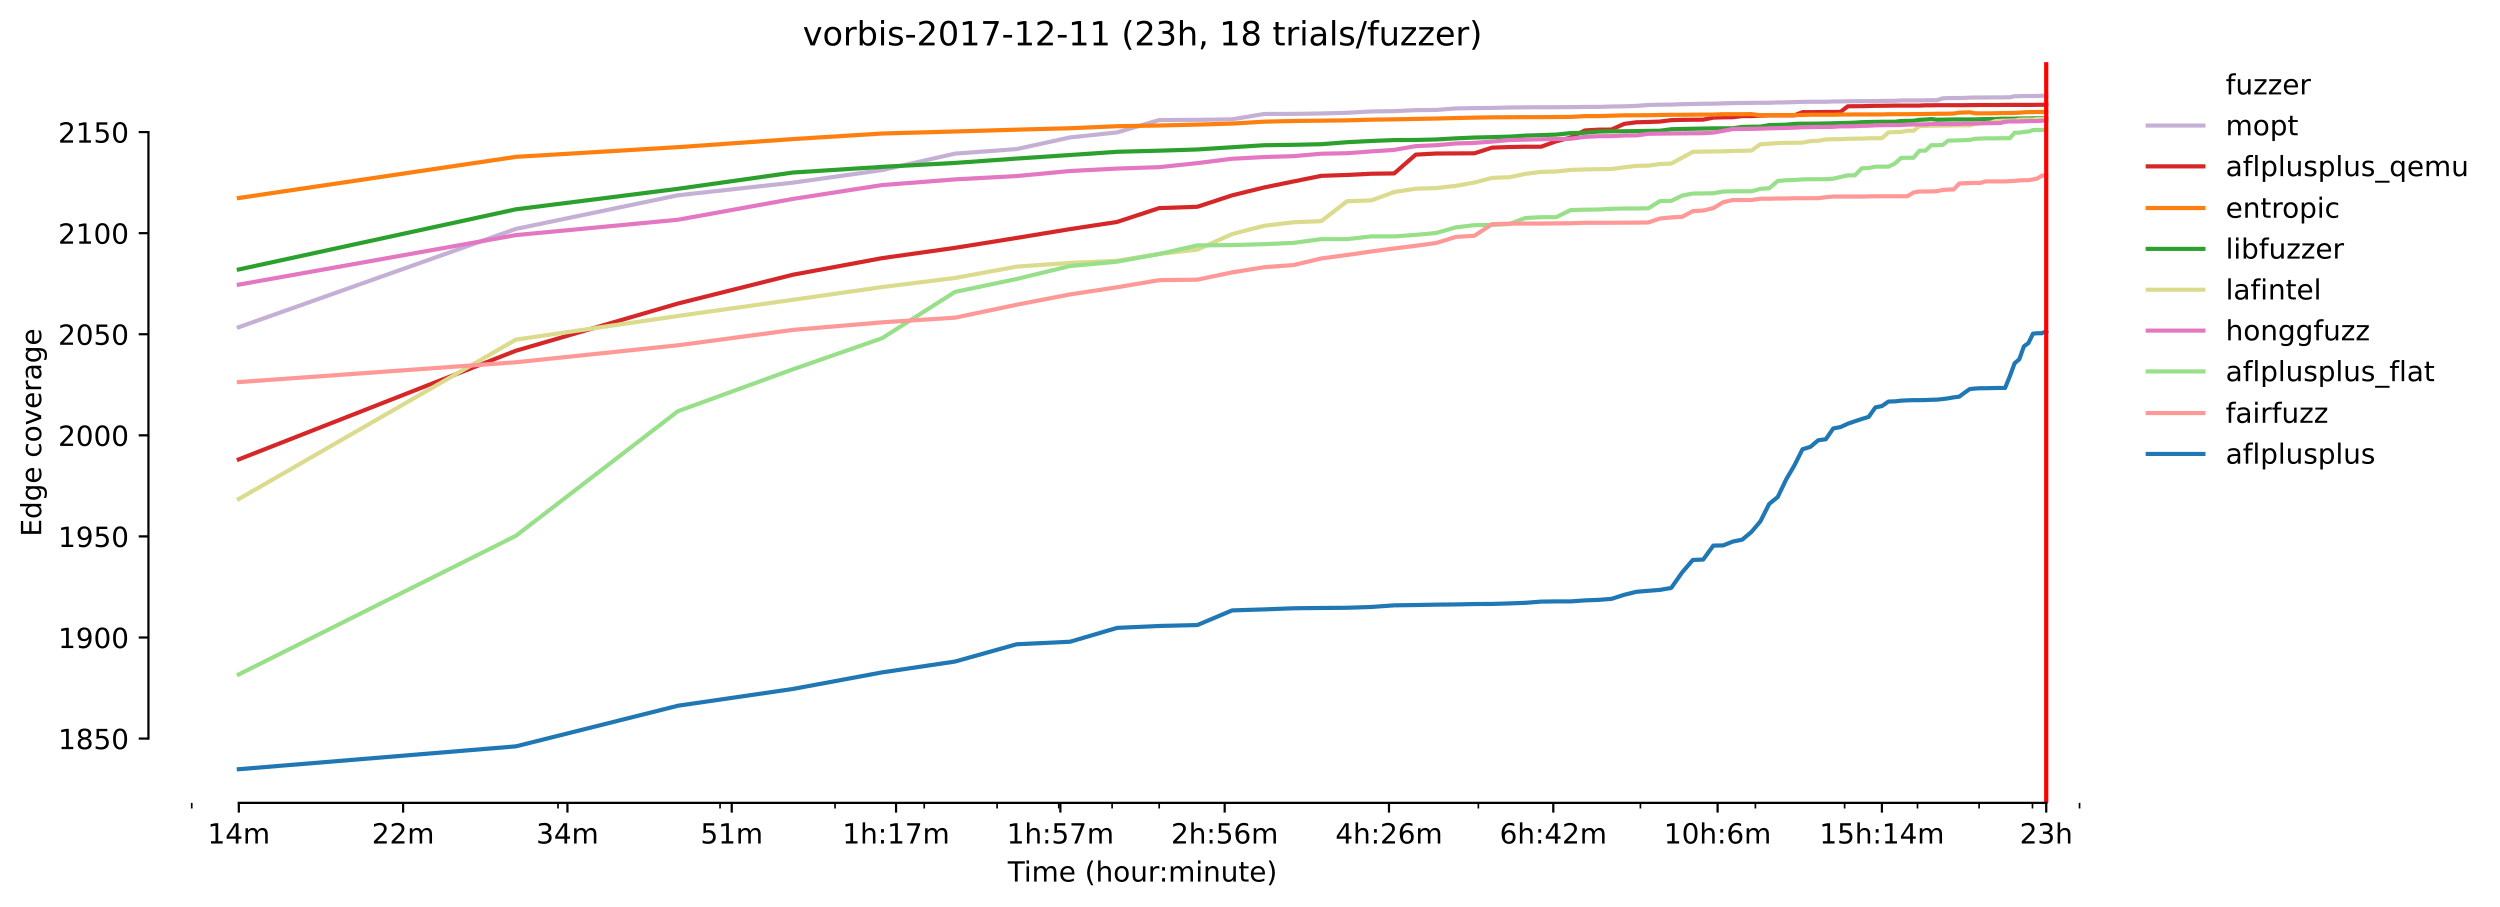 <?xml version="1.0" encoding="utf-8" standalone="no"?>
<!DOCTYPE svg PUBLIC "-//W3C//DTD SVG 1.1//EN"
  "http://www.w3.org/Graphics/SVG/1.1/DTD/svg11.dtd">
<!-- Created with matplotlib (https://matplotlib.org/) -->
<svg height="325.986pt" version="1.1" viewBox="0 0 898.121 325.986" width="898.121pt" xmlns="http://www.w3.org/2000/svg" xmlns:xlink="http://www.w3.org/1999/xlink">
 <defs>
  <style type="text/css">*{stroke-linecap:butt;stroke-linejoin:round;}</style>
 </defs>
 <g id="figure_1">
  <g id="patch_1">
   <path d="M 0 325.986 
L 898.121 325.986 
L 898.121 0 
L 0 0 
z
" style="fill:#ffffff;"/>
  </g>
  <g id="axes_1">
   <g id="patch_2">
    <path d="M 53.328 288.43 
L 767.568 288.43 
L 767.568 22.318 
L 53.328 22.318 
z
" style="fill:#ffffff;"/>
   </g>
   <g id="matplotlib.axis_1">
    <g id="xtick_1">
     <g id="line2d_1">
      <defs>
       <path d="M 0 0 
L 0 3.5 
" id="m98f9501761" style="stroke:#000000;stroke-width:0.8;"/>
      </defs>
      <g>
       <use style="stroke:#000000;stroke-width:0.8;" x="85.794" xlink:href="#m98f9501761" y="288.43"/>
      </g>
     </g>
     <g id="text_1">
      <!-- 14m -->
      <g transform="translate(74.561 303.029)scale(0.1 -0.1)">
       <defs>
        <path d="M 12.406 8.297 
L 28.516 8.297 
L 28.516 63.922 
L 10.984 60.406 
L 10.984 69.391 
L 28.422 72.906 
L 38.281 72.906 
L 38.281 8.297 
L 54.391 8.297 
L 54.391 0 
L 12.406 0 
z
" id="DejaVuSans-49"/>
        <path d="M 37.797 64.312 
L 12.891 25.391 
L 37.797 25.391 
z
M 35.203 72.906 
L 47.609 72.906 
L 47.609 25.391 
L 58.016 25.391 
L 58.016 17.188 
L 47.609 17.188 
L 47.609 0 
L 37.797 0 
L 37.797 17.188 
L 4.891 17.188 
L 4.891 26.703 
z
" id="DejaVuSans-52"/>
        <path d="M 52 44.188 
Q 55.375 50.25 60.062 53.125 
Q 64.75 56 71.094 56 
Q 79.641 56 84.281 50.016 
Q 88.922 44.047 88.922 33.016 
L 88.922 0 
L 79.891 0 
L 79.891 32.719 
Q 79.891 40.578 77.094 44.375 
Q 74.312 48.188 68.609 48.188 
Q 61.625 48.188 57.562 43.547 
Q 53.516 38.922 53.516 30.906 
L 53.516 0 
L 44.484 0 
L 44.484 32.719 
Q 44.484 40.625 41.703 44.406 
Q 38.922 48.188 33.109 48.188 
Q 26.219 48.188 22.156 43.531 
Q 18.109 38.875 18.109 30.906 
L 18.109 0 
L 9.078 0 
L 9.078 54.688 
L 18.109 54.688 
L 18.109 46.188 
Q 21.188 51.219 25.484 53.609 
Q 29.781 56 35.688 56 
Q 41.656 56 45.828 52.969 
Q 50 49.953 52 44.188 
z
" id="DejaVuSans-109"/>
       </defs>
       <use xlink:href="#DejaVuSans-49"/>
       <use x="63.623" xlink:href="#DejaVuSans-52"/>
       <use x="127.246" xlink:href="#DejaVuSans-109"/>
      </g>
     </g>
    </g>
    <g id="xtick_2">
     <g id="line2d_2">
      <g>
       <use style="stroke:#000000;stroke-width:0.8;" x="144.822" xlink:href="#m98f9501761" y="288.43"/>
      </g>
     </g>
     <g id="text_2">
      <!-- 22m -->
      <g transform="translate(133.589 303.029)scale(0.1 -0.1)">
       <defs>
        <path d="M 19.188 8.297 
L 53.609 8.297 
L 53.609 0 
L 7.328 0 
L 7.328 8.297 
Q 12.938 14.109 22.625 23.891 
Q 32.328 33.688 34.812 36.531 
Q 39.547 41.844 41.422 45.531 
Q 43.312 49.219 43.312 52.781 
Q 43.312 58.594 39.234 62.25 
Q 35.156 65.922 28.609 65.922 
Q 23.969 65.922 18.812 64.312 
Q 13.672 62.703 7.812 59.422 
L 7.812 69.391 
Q 13.766 71.781 18.938 73 
Q 24.125 74.219 28.422 74.219 
Q 39.75 74.219 46.484 68.547 
Q 53.219 62.891 53.219 53.422 
Q 53.219 48.922 51.531 44.891 
Q 49.859 40.875 45.406 35.406 
Q 44.188 33.984 37.641 27.219 
Q 31.109 20.453 19.188 8.297 
z
" id="DejaVuSans-50"/>
       </defs>
       <use xlink:href="#DejaVuSans-50"/>
       <use x="63.623" xlink:href="#DejaVuSans-50"/>
       <use x="127.246" xlink:href="#DejaVuSans-109"/>
      </g>
     </g>
    </g>
    <g id="xtick_3">
     <g id="line2d_3">
      <g>
       <use style="stroke:#000000;stroke-width:0.8;" x="203.85" xlink:href="#m98f9501761" y="288.43"/>
      </g>
     </g>
     <g id="text_3">
      <!-- 34m -->
      <g transform="translate(192.617 303.029)scale(0.1 -0.1)">
       <defs>
        <path d="M 40.578 39.312 
Q 47.656 37.797 51.625 33 
Q 55.609 28.219 55.609 21.188 
Q 55.609 10.406 48.188 4.484 
Q 40.766 -1.422 27.094 -1.422 
Q 22.516 -1.422 17.656 -0.516 
Q 12.797 0.391 7.625 2.203 
L 7.625 11.719 
Q 11.719 9.328 16.594 8.109 
Q 21.484 6.891 26.812 6.891 
Q 36.078 6.891 40.938 10.547 
Q 45.797 14.203 45.797 21.188 
Q 45.797 27.641 41.281 31.266 
Q 36.766 34.906 28.719 34.906 
L 20.219 34.906 
L 20.219 43.016 
L 29.109 43.016 
Q 36.375 43.016 40.234 45.922 
Q 44.094 48.828 44.094 54.297 
Q 44.094 59.906 40.109 62.906 
Q 36.141 65.922 28.719 65.922 
Q 24.656 65.922 20.016 65.031 
Q 15.375 64.156 9.812 62.312 
L 9.812 71.094 
Q 15.438 72.656 20.344 73.438 
Q 25.25 74.219 29.594 74.219 
Q 40.828 74.219 47.359 69.109 
Q 53.906 64.016 53.906 55.328 
Q 53.906 49.266 50.438 45.094 
Q 46.969 40.922 40.578 39.312 
z
" id="DejaVuSans-51"/>
       </defs>
       <use xlink:href="#DejaVuSans-51"/>
       <use x="63.623" xlink:href="#DejaVuSans-52"/>
       <use x="127.246" xlink:href="#DejaVuSans-109"/>
      </g>
     </g>
    </g>
    <g id="xtick_4">
     <g id="line2d_4">
      <g>
       <use style="stroke:#000000;stroke-width:0.8;" x="262.878" xlink:href="#m98f9501761" y="288.43"/>
      </g>
     </g>
     <g id="text_4">
      <!-- 51m -->
      <g transform="translate(251.646 303.029)scale(0.1 -0.1)">
       <defs>
        <path d="M 10.797 72.906 
L 49.516 72.906 
L 49.516 64.594 
L 19.828 64.594 
L 19.828 46.734 
Q 21.969 47.469 24.109 47.828 
Q 26.266 48.188 28.422 48.188 
Q 40.625 48.188 47.75 41.5 
Q 54.891 34.812 54.891 23.391 
Q 54.891 11.625 47.562 5.094 
Q 40.234 -1.422 26.906 -1.422 
Q 22.312 -1.422 17.547 -0.641 
Q 12.797 0.141 7.719 1.703 
L 7.719 11.625 
Q 12.109 9.234 16.797 8.062 
Q 21.484 6.891 26.703 6.891 
Q 35.156 6.891 40.078 11.328 
Q 45.016 15.766 45.016 23.391 
Q 45.016 31 40.078 35.438 
Q 35.156 39.891 26.703 39.891 
Q 22.75 39.891 18.812 39.016 
Q 14.891 38.141 10.797 36.281 
z
" id="DejaVuSans-53"/>
       </defs>
       <use xlink:href="#DejaVuSans-53"/>
       <use x="63.623" xlink:href="#DejaVuSans-49"/>
       <use x="127.246" xlink:href="#DejaVuSans-109"/>
      </g>
     </g>
    </g>
    <g id="xtick_5">
     <g id="line2d_5">
      <g>
       <use style="stroke:#000000;stroke-width:0.8;" x="321.907" xlink:href="#m98f9501761" y="288.43"/>
      </g>
     </g>
     <g id="text_5">
      <!-- 1h:17m -->
      <g transform="translate(302.639 303.029)scale(0.1 -0.1)">
       <defs>
        <path d="M 54.891 33.016 
L 54.891 0 
L 45.906 0 
L 45.906 32.719 
Q 45.906 40.484 42.875 44.328 
Q 39.844 48.188 33.797 48.188 
Q 26.516 48.188 22.312 43.547 
Q 18.109 38.922 18.109 30.906 
L 18.109 0 
L 9.078 0 
L 9.078 75.984 
L 18.109 75.984 
L 18.109 46.188 
Q 21.344 51.125 25.703 53.562 
Q 30.078 56 35.797 56 
Q 45.219 56 50.047 50.172 
Q 54.891 44.344 54.891 33.016 
z
" id="DejaVuSans-104"/>
        <path d="M 11.719 12.406 
L 22.016 12.406 
L 22.016 0 
L 11.719 0 
z
M 11.719 51.703 
L 22.016 51.703 
L 22.016 39.312 
L 11.719 39.312 
z
" id="DejaVuSans-58"/>
        <path d="M 8.203 72.906 
L 55.078 72.906 
L 55.078 68.703 
L 28.609 0 
L 18.312 0 
L 43.219 64.594 
L 8.203 64.594 
z
" id="DejaVuSans-55"/>
       </defs>
       <use xlink:href="#DejaVuSans-49"/>
       <use x="63.623" xlink:href="#DejaVuSans-104"/>
       <use x="127.002" xlink:href="#DejaVuSans-58"/>
       <use x="160.693" xlink:href="#DejaVuSans-49"/>
       <use x="224.316" xlink:href="#DejaVuSans-55"/>
       <use x="287.939" xlink:href="#DejaVuSans-109"/>
      </g>
     </g>
    </g>
    <g id="xtick_6">
     <g id="line2d_6">
      <g>
       <use style="stroke:#000000;stroke-width:0.8;" x="380.935" xlink:href="#m98f9501761" y="288.43"/>
      </g>
     </g>
     <g id="text_6">
      <!-- 1h:57m -->
      <g transform="translate(361.668 303.029)scale(0.1 -0.1)">
       <use xlink:href="#DejaVuSans-49"/>
       <use x="63.623" xlink:href="#DejaVuSans-104"/>
       <use x="127.002" xlink:href="#DejaVuSans-58"/>
       <use x="160.693" xlink:href="#DejaVuSans-53"/>
       <use x="224.316" xlink:href="#DejaVuSans-55"/>
       <use x="287.939" xlink:href="#DejaVuSans-109"/>
      </g>
     </g>
    </g>
    <g id="xtick_7">
     <g id="line2d_7">
      <g>
       <use style="stroke:#000000;stroke-width:0.8;" x="439.963" xlink:href="#m98f9501761" y="288.43"/>
      </g>
     </g>
     <g id="text_7">
      <!-- 2h:56m -->
      <g transform="translate(420.696 303.029)scale(0.1 -0.1)">
       <defs>
        <path d="M 33.016 40.375 
Q 26.375 40.375 22.484 35.828 
Q 18.609 31.297 18.609 23.391 
Q 18.609 15.531 22.484 10.953 
Q 26.375 6.391 33.016 6.391 
Q 39.656 6.391 43.531 10.953 
Q 47.406 15.531 47.406 23.391 
Q 47.406 31.297 43.531 35.828 
Q 39.656 40.375 33.016 40.375 
z
M 52.594 71.297 
L 52.594 62.312 
Q 48.875 64.062 45.094 64.984 
Q 41.312 65.922 37.594 65.922 
Q 27.828 65.922 22.672 59.328 
Q 17.531 52.734 16.797 39.406 
Q 19.672 43.656 24.016 45.922 
Q 28.375 48.188 33.594 48.188 
Q 44.578 48.188 50.953 41.516 
Q 57.328 34.859 57.328 23.391 
Q 57.328 12.156 50.688 5.359 
Q 44.047 -1.422 33.016 -1.422 
Q 20.359 -1.422 13.672 8.266 
Q 6.984 17.969 6.984 36.375 
Q 6.984 53.656 15.188 63.938 
Q 23.391 74.219 37.203 74.219 
Q 40.922 74.219 44.703 73.484 
Q 48.484 72.75 52.594 71.297 
z
" id="DejaVuSans-54"/>
       </defs>
       <use xlink:href="#DejaVuSans-50"/>
       <use x="63.623" xlink:href="#DejaVuSans-104"/>
       <use x="127.002" xlink:href="#DejaVuSans-58"/>
       <use x="160.693" xlink:href="#DejaVuSans-53"/>
       <use x="224.316" xlink:href="#DejaVuSans-54"/>
       <use x="287.939" xlink:href="#DejaVuSans-109"/>
      </g>
     </g>
    </g>
    <g id="xtick_8">
     <g id="line2d_8">
      <g>
       <use style="stroke:#000000;stroke-width:0.8;" x="498.991" xlink:href="#m98f9501761" y="288.43"/>
      </g>
     </g>
     <g id="text_8">
      <!-- 4h:26m -->
      <g transform="translate(479.724 303.029)scale(0.1 -0.1)">
       <use xlink:href="#DejaVuSans-52"/>
       <use x="63.623" xlink:href="#DejaVuSans-104"/>
       <use x="127.002" xlink:href="#DejaVuSans-58"/>
       <use x="160.693" xlink:href="#DejaVuSans-50"/>
       <use x="224.316" xlink:href="#DejaVuSans-54"/>
       <use x="287.939" xlink:href="#DejaVuSans-109"/>
      </g>
     </g>
    </g>
    <g id="xtick_9">
     <g id="line2d_9">
      <g>
       <use style="stroke:#000000;stroke-width:0.8;" x="558.02" xlink:href="#m98f9501761" y="288.43"/>
      </g>
     </g>
     <g id="text_9">
      <!-- 6h:42m -->
      <g transform="translate(538.752 303.029)scale(0.1 -0.1)">
       <use xlink:href="#DejaVuSans-54"/>
       <use x="63.623" xlink:href="#DejaVuSans-104"/>
       <use x="127.002" xlink:href="#DejaVuSans-58"/>
       <use x="160.693" xlink:href="#DejaVuSans-52"/>
       <use x="224.316" xlink:href="#DejaVuSans-50"/>
       <use x="287.939" xlink:href="#DejaVuSans-109"/>
      </g>
     </g>
    </g>
    <g id="xtick_10">
     <g id="line2d_10">
      <g>
       <use style="stroke:#000000;stroke-width:0.8;" x="617.048" xlink:href="#m98f9501761" y="288.43"/>
      </g>
     </g>
     <g id="text_10">
      <!-- 10h:6m -->
      <g transform="translate(597.781 303.029)scale(0.1 -0.1)">
       <defs>
        <path d="M 31.781 66.406 
Q 24.172 66.406 20.328 58.906 
Q 16.5 51.422 16.5 36.375 
Q 16.5 21.391 20.328 13.891 
Q 24.172 6.391 31.781 6.391 
Q 39.453 6.391 43.281 13.891 
Q 47.125 21.391 47.125 36.375 
Q 47.125 51.422 43.281 58.906 
Q 39.453 66.406 31.781 66.406 
z
M 31.781 74.219 
Q 44.047 74.219 50.516 64.516 
Q 56.984 54.828 56.984 36.375 
Q 56.984 17.969 50.516 8.266 
Q 44.047 -1.422 31.781 -1.422 
Q 19.531 -1.422 13.062 8.266 
Q 6.594 17.969 6.594 36.375 
Q 6.594 54.828 13.062 64.516 
Q 19.531 74.219 31.781 74.219 
z
" id="DejaVuSans-48"/>
       </defs>
       <use xlink:href="#DejaVuSans-49"/>
       <use x="63.623" xlink:href="#DejaVuSans-48"/>
       <use x="127.246" xlink:href="#DejaVuSans-104"/>
       <use x="190.625" xlink:href="#DejaVuSans-58"/>
       <use x="224.316" xlink:href="#DejaVuSans-54"/>
       <use x="287.939" xlink:href="#DejaVuSans-109"/>
      </g>
     </g>
    </g>
    <g id="xtick_11">
     <g id="line2d_11">
      <g>
       <use style="stroke:#000000;stroke-width:0.8;" x="676.076" xlink:href="#m98f9501761" y="288.43"/>
      </g>
     </g>
     <g id="text_11">
      <!-- 15h:14m -->
      <g transform="translate(653.628 303.029)scale(0.1 -0.1)">
       <use xlink:href="#DejaVuSans-49"/>
       <use x="63.623" xlink:href="#DejaVuSans-53"/>
       <use x="127.246" xlink:href="#DejaVuSans-104"/>
       <use x="190.625" xlink:href="#DejaVuSans-58"/>
       <use x="224.316" xlink:href="#DejaVuSans-49"/>
       <use x="287.939" xlink:href="#DejaVuSans-52"/>
       <use x="351.562" xlink:href="#DejaVuSans-109"/>
      </g>
     </g>
    </g>
    <g id="xtick_12">
     <g id="line2d_12">
      <g>
       <use style="stroke:#000000;stroke-width:0.8;" x="735.104" xlink:href="#m98f9501761" y="288.43"/>
      </g>
     </g>
     <g id="text_12">
      <!-- 23h -->
      <g transform="translate(725.573 303.029)scale(0.1 -0.1)">
       <use xlink:href="#DejaVuSans-50"/>
       <use x="63.623" xlink:href="#DejaVuSans-51"/>
       <use x="127.246" xlink:href="#DejaVuSans-104"/>
      </g>
     </g>
    </g>
    <g id="xtick_13">
     <g id="line2d_13">
      <defs>
       <path d="M 0 0 
L 0 2 
" id="m67a9fb82d9" style="stroke:#000000;stroke-width:0.6;"/>
      </defs>
      <g>
       <use style="stroke:#000000;stroke-width:0.6;" x="68.88" xlink:href="#m67a9fb82d9" y="288.43"/>
      </g>
     </g>
    </g>
    <g id="xtick_14">
     <g id="line2d_14">
      <g>
       <use style="stroke:#000000;stroke-width:0.6;" x="200.456" xlink:href="#m67a9fb82d9" y="288.43"/>
      </g>
     </g>
    </g>
    <g id="xtick_15">
     <g id="line2d_15">
      <g>
       <use style="stroke:#000000;stroke-width:0.6;" x="258.679" xlink:href="#m67a9fb82d9" y="288.43"/>
      </g>
     </g>
    </g>
    <g id="xtick_16">
     <g id="line2d_16">
      <g>
       <use style="stroke:#000000;stroke-width:0.6;" x="299.989" xlink:href="#m67a9fb82d9" y="288.43"/>
      </g>
     </g>
    </g>
    <g id="xtick_17">
     <g id="line2d_17">
      <g>
       <use style="stroke:#000000;stroke-width:0.6;" x="332.031" xlink:href="#m67a9fb82d9" y="288.43"/>
      </g>
     </g>
    </g>
    <g id="xtick_18">
     <g id="line2d_18">
      <g>
       <use style="stroke:#000000;stroke-width:0.6;" x="358.212" xlink:href="#m67a9fb82d9" y="288.43"/>
      </g>
     </g>
    </g>
    <g id="xtick_19">
     <g id="line2d_19">
      <g>
       <use style="stroke:#000000;stroke-width:0.6;" x="380.347" xlink:href="#m67a9fb82d9" y="288.43"/>
      </g>
     </g>
    </g>
    <g id="xtick_20">
     <g id="line2d_20">
      <g>
       <use style="stroke:#000000;stroke-width:0.6;" x="399.522" xlink:href="#m67a9fb82d9" y="288.43"/>
      </g>
     </g>
    </g>
    <g id="xtick_21">
     <g id="line2d_21">
      <g>
       <use style="stroke:#000000;stroke-width:0.6;" x="416.435" xlink:href="#m67a9fb82d9" y="288.43"/>
      </g>
     </g>
    </g>
    <g id="xtick_22">
     <g id="line2d_22">
      <g>
       <use style="stroke:#000000;stroke-width:0.6;" x="531.097" xlink:href="#m67a9fb82d9" y="288.43"/>
      </g>
     </g>
    </g>
    <g id="xtick_23">
     <g id="line2d_23">
      <g>
       <use style="stroke:#000000;stroke-width:0.6;" x="589.32" xlink:href="#m67a9fb82d9" y="288.43"/>
      </g>
     </g>
    </g>
    <g id="xtick_24">
     <g id="line2d_24">
      <g>
       <use style="stroke:#000000;stroke-width:0.6;" x="630.63" xlink:href="#m67a9fb82d9" y="288.43"/>
      </g>
     </g>
    </g>
    <g id="xtick_25">
     <g id="line2d_25">
      <g>
       <use style="stroke:#000000;stroke-width:0.6;" x="662.672" xlink:href="#m67a9fb82d9" y="288.43"/>
      </g>
     </g>
    </g>
    <g id="xtick_26">
     <g id="line2d_26">
      <g>
       <use style="stroke:#000000;stroke-width:0.6;" x="688.853" xlink:href="#m67a9fb82d9" y="288.43"/>
      </g>
     </g>
    </g>
    <g id="xtick_27">
     <g id="line2d_27">
      <g>
       <use style="stroke:#000000;stroke-width:0.6;" x="710.988" xlink:href="#m67a9fb82d9" y="288.43"/>
      </g>
     </g>
    </g>
    <g id="xtick_28">
     <g id="line2d_28">
      <g>
       <use style="stroke:#000000;stroke-width:0.6;" x="730.163" xlink:href="#m67a9fb82d9" y="288.43"/>
      </g>
     </g>
    </g>
    <g id="xtick_29">
     <g id="line2d_29">
      <g>
       <use style="stroke:#000000;stroke-width:0.6;" x="747.076" xlink:href="#m67a9fb82d9" y="288.43"/>
      </g>
     </g>
    </g>
    <g id="text_13">
     <!-- Time (hour:minute) -->
     <g transform="translate(362.041 316.707)scale(0.1 -0.1)">
      <defs>
       <path d="M -0.297 72.906 
L 61.375 72.906 
L 61.375 64.594 
L 35.5 64.594 
L 35.5 0 
L 25.594 0 
L 25.594 64.594 
L -0.297 64.594 
z
" id="DejaVuSans-84"/>
       <path d="M 9.422 54.688 
L 18.406 54.688 
L 18.406 0 
L 9.422 0 
z
M 9.422 75.984 
L 18.406 75.984 
L 18.406 64.594 
L 9.422 64.594 
z
" id="DejaVuSans-105"/>
       <path d="M 56.203 29.594 
L 56.203 25.203 
L 14.891 25.203 
Q 15.484 15.922 20.484 11.062 
Q 25.484 6.203 34.422 6.203 
Q 39.594 6.203 44.453 7.469 
Q 49.312 8.734 54.109 11.281 
L 54.109 2.781 
Q 49.266 0.734 44.188 -0.344 
Q 39.109 -1.422 33.891 -1.422 
Q 20.797 -1.422 13.156 6.188 
Q 5.516 13.812 5.516 26.812 
Q 5.516 40.234 12.766 48.109 
Q 20.016 56 32.328 56 
Q 43.359 56 49.781 48.891 
Q 56.203 41.797 56.203 29.594 
z
M 47.219 32.234 
Q 47.125 39.594 43.094 43.984 
Q 39.062 48.391 32.422 48.391 
Q 24.906 48.391 20.391 44.141 
Q 15.875 39.891 15.188 32.172 
z
" id="DejaVuSans-101"/>
       <path id="DejaVuSans-32"/>
       <path d="M 31 75.875 
Q 24.469 64.656 21.281 53.656 
Q 18.109 42.672 18.109 31.391 
Q 18.109 20.125 21.312 9.062 
Q 24.516 -2 31 -13.188 
L 23.188 -13.188 
Q 15.875 -1.703 12.234 9.375 
Q 8.594 20.453 8.594 31.391 
Q 8.594 42.281 12.203 53.312 
Q 15.828 64.359 23.188 75.875 
z
" id="DejaVuSans-40"/>
       <path d="M 30.609 48.391 
Q 23.391 48.391 19.188 42.75 
Q 14.984 37.109 14.984 27.297 
Q 14.984 17.484 19.156 11.844 
Q 23.344 6.203 30.609 6.203 
Q 37.797 6.203 41.984 11.859 
Q 46.188 17.531 46.188 27.297 
Q 46.188 37.016 41.984 42.703 
Q 37.797 48.391 30.609 48.391 
z
M 30.609 56 
Q 42.328 56 49.016 48.375 
Q 55.719 40.766 55.719 27.297 
Q 55.719 13.875 49.016 6.219 
Q 42.328 -1.422 30.609 -1.422 
Q 18.844 -1.422 12.172 6.219 
Q 5.516 13.875 5.516 27.297 
Q 5.516 40.766 12.172 48.375 
Q 18.844 56 30.609 56 
z
" id="DejaVuSans-111"/>
       <path d="M 8.5 21.578 
L 8.5 54.688 
L 17.484 54.688 
L 17.484 21.922 
Q 17.484 14.156 20.5 10.266 
Q 23.531 6.391 29.594 6.391 
Q 36.859 6.391 41.078 11.031 
Q 45.312 15.672 45.312 23.688 
L 45.312 54.688 
L 54.297 54.688 
L 54.297 0 
L 45.312 0 
L 45.312 8.406 
Q 42.047 3.422 37.719 1 
Q 33.406 -1.422 27.688 -1.422 
Q 18.266 -1.422 13.375 4.438 
Q 8.5 10.297 8.5 21.578 
z
M 31.109 56 
z
" id="DejaVuSans-117"/>
       <path d="M 41.109 46.297 
Q 39.594 47.172 37.812 47.578 
Q 36.031 48 33.891 48 
Q 26.266 48 22.188 43.047 
Q 18.109 38.094 18.109 28.812 
L 18.109 0 
L 9.078 0 
L 9.078 54.688 
L 18.109 54.688 
L 18.109 46.188 
Q 20.953 51.172 25.484 53.578 
Q 30.031 56 36.531 56 
Q 37.453 56 38.578 55.875 
Q 39.703 55.766 41.062 55.516 
z
" id="DejaVuSans-114"/>
       <path d="M 54.891 33.016 
L 54.891 0 
L 45.906 0 
L 45.906 32.719 
Q 45.906 40.484 42.875 44.328 
Q 39.844 48.188 33.797 48.188 
Q 26.516 48.188 22.312 43.547 
Q 18.109 38.922 18.109 30.906 
L 18.109 0 
L 9.078 0 
L 9.078 54.688 
L 18.109 54.688 
L 18.109 46.188 
Q 21.344 51.125 25.703 53.562 
Q 30.078 56 35.797 56 
Q 45.219 56 50.047 50.172 
Q 54.891 44.344 54.891 33.016 
z
" id="DejaVuSans-110"/>
       <path d="M 18.312 70.219 
L 18.312 54.688 
L 36.812 54.688 
L 36.812 47.703 
L 18.312 47.703 
L 18.312 18.016 
Q 18.312 11.328 20.141 9.422 
Q 21.969 7.516 27.594 7.516 
L 36.812 7.516 
L 36.812 0 
L 27.594 0 
Q 17.188 0 13.234 3.875 
Q 9.281 7.766 9.281 18.016 
L 9.281 47.703 
L 2.688 47.703 
L 2.688 54.688 
L 9.281 54.688 
L 9.281 70.219 
z
" id="DejaVuSans-116"/>
       <path d="M 8.016 75.875 
L 15.828 75.875 
Q 23.141 64.359 26.781 53.312 
Q 30.422 42.281 30.422 31.391 
Q 30.422 20.453 26.781 9.375 
Q 23.141 -1.703 15.828 -13.188 
L 8.016 -13.188 
Q 14.5 -2 17.703 9.062 
Q 20.906 20.125 20.906 31.391 
Q 20.906 42.672 17.703 53.656 
Q 14.5 64.656 8.016 75.875 
z
" id="DejaVuSans-41"/>
      </defs>
      <use xlink:href="#DejaVuSans-84"/>
      <use x="57.959" xlink:href="#DejaVuSans-105"/>
      <use x="85.742" xlink:href="#DejaVuSans-109"/>
      <use x="183.154" xlink:href="#DejaVuSans-101"/>
      <use x="244.678" xlink:href="#DejaVuSans-32"/>
      <use x="276.465" xlink:href="#DejaVuSans-40"/>
      <use x="315.479" xlink:href="#DejaVuSans-104"/>
      <use x="378.857" xlink:href="#DejaVuSans-111"/>
      <use x="440.039" xlink:href="#DejaVuSans-117"/>
      <use x="503.418" xlink:href="#DejaVuSans-114"/>
      <use x="542.781" xlink:href="#DejaVuSans-58"/>
      <use x="576.473" xlink:href="#DejaVuSans-109"/>
      <use x="673.885" xlink:href="#DejaVuSans-105"/>
      <use x="701.668" xlink:href="#DejaVuSans-110"/>
      <use x="765.047" xlink:href="#DejaVuSans-117"/>
      <use x="828.426" xlink:href="#DejaVuSans-116"/>
      <use x="867.635" xlink:href="#DejaVuSans-101"/>
      <use x="929.158" xlink:href="#DejaVuSans-41"/>
     </g>
    </g>
   </g>
   <g id="matplotlib.axis_2">
    <g id="ytick_1">
     <g id="line2d_30">
      <defs>
       <path d="M 0 0 
L -3.5 0 
" id="m62d5e3fcf6" style="stroke:#000000;stroke-width:0.8;"/>
      </defs>
      <g>
       <use style="stroke:#000000;stroke-width:0.8;" x="53.328" xlink:href="#m62d5e3fcf6" y="265.331"/>
      </g>
     </g>
     <g id="text_14">
      <!-- 1850 -->
      <g transform="translate(20.878 269.13)scale(0.1 -0.1)">
       <defs>
        <path d="M 31.781 34.625 
Q 24.75 34.625 20.719 30.859 
Q 16.703 27.094 16.703 20.516 
Q 16.703 13.922 20.719 10.156 
Q 24.75 6.391 31.781 6.391 
Q 38.812 6.391 42.859 10.172 
Q 46.922 13.969 46.922 20.516 
Q 46.922 27.094 42.891 30.859 
Q 38.875 34.625 31.781 34.625 
z
M 21.922 38.812 
Q 15.578 40.375 12.031 44.719 
Q 8.5 49.078 8.5 55.328 
Q 8.5 64.062 14.719 69.141 
Q 20.953 74.219 31.781 74.219 
Q 42.672 74.219 48.875 69.141 
Q 55.078 64.062 55.078 55.328 
Q 55.078 49.078 51.531 44.719 
Q 48 40.375 41.703 38.812 
Q 48.828 37.156 52.797 32.312 
Q 56.781 27.484 56.781 20.516 
Q 56.781 9.906 50.312 4.234 
Q 43.844 -1.422 31.781 -1.422 
Q 19.734 -1.422 13.25 4.234 
Q 6.781 9.906 6.781 20.516 
Q 6.781 27.484 10.781 32.312 
Q 14.797 37.156 21.922 38.812 
z
M 18.312 54.391 
Q 18.312 48.734 21.844 45.562 
Q 25.391 42.391 31.781 42.391 
Q 38.141 42.391 41.719 45.562 
Q 45.312 48.734 45.312 54.391 
Q 45.312 60.062 41.719 63.234 
Q 38.141 66.406 31.781 66.406 
Q 25.391 66.406 21.844 63.234 
Q 18.312 60.062 18.312 54.391 
z
" id="DejaVuSans-56"/>
       </defs>
       <use xlink:href="#DejaVuSans-49"/>
       <use x="63.623" xlink:href="#DejaVuSans-56"/>
       <use x="127.246" xlink:href="#DejaVuSans-53"/>
       <use x="190.869" xlink:href="#DejaVuSans-48"/>
      </g>
     </g>
    </g>
    <g id="ytick_2">
     <g id="line2d_31">
      <g>
       <use style="stroke:#000000;stroke-width:0.8;" x="53.328" xlink:href="#m62d5e3fcf6" y="229.018"/>
      </g>
     </g>
     <g id="text_15">
      <!-- 1900 -->
      <g transform="translate(20.878 232.817)scale(0.1 -0.1)">
       <defs>
        <path d="M 10.984 1.516 
L 10.984 10.5 
Q 14.703 8.734 18.5 7.812 
Q 22.312 6.891 25.984 6.891 
Q 35.75 6.891 40.891 13.453 
Q 46.047 20.016 46.781 33.406 
Q 43.953 29.203 39.594 26.953 
Q 35.25 24.703 29.984 24.703 
Q 19.047 24.703 12.672 31.312 
Q 6.297 37.938 6.297 49.422 
Q 6.297 60.641 12.938 67.422 
Q 19.578 74.219 30.609 74.219 
Q 43.266 74.219 49.922 64.516 
Q 56.594 54.828 56.594 36.375 
Q 56.594 19.141 48.406 8.859 
Q 40.234 -1.422 26.422 -1.422 
Q 22.703 -1.422 18.891 -0.688 
Q 15.094 0.047 10.984 1.516 
z
M 30.609 32.422 
Q 37.25 32.422 41.125 36.953 
Q 45.016 41.5 45.016 49.422 
Q 45.016 57.281 41.125 61.844 
Q 37.25 66.406 30.609 66.406 
Q 23.969 66.406 20.094 61.844 
Q 16.219 57.281 16.219 49.422 
Q 16.219 41.5 20.094 36.953 
Q 23.969 32.422 30.609 32.422 
z
" id="DejaVuSans-57"/>
       </defs>
       <use xlink:href="#DejaVuSans-49"/>
       <use x="63.623" xlink:href="#DejaVuSans-57"/>
       <use x="127.246" xlink:href="#DejaVuSans-48"/>
       <use x="190.869" xlink:href="#DejaVuSans-48"/>
      </g>
     </g>
    </g>
    <g id="ytick_3">
     <g id="line2d_32">
      <g>
       <use style="stroke:#000000;stroke-width:0.8;" x="53.328" xlink:href="#m62d5e3fcf6" y="192.704"/>
      </g>
     </g>
     <g id="text_16">
      <!-- 1950 -->
      <g transform="translate(20.878 196.504)scale(0.1 -0.1)">
       <use xlink:href="#DejaVuSans-49"/>
       <use x="63.623" xlink:href="#DejaVuSans-57"/>
       <use x="127.246" xlink:href="#DejaVuSans-53"/>
       <use x="190.869" xlink:href="#DejaVuSans-48"/>
      </g>
     </g>
    </g>
    <g id="ytick_4">
     <g id="line2d_33">
      <g>
       <use style="stroke:#000000;stroke-width:0.8;" x="53.328" xlink:href="#m62d5e3fcf6" y="156.391"/>
      </g>
     </g>
     <g id="text_17">
      <!-- 2000 -->
      <g transform="translate(20.878 160.19)scale(0.1 -0.1)">
       <use xlink:href="#DejaVuSans-50"/>
       <use x="63.623" xlink:href="#DejaVuSans-48"/>
       <use x="127.246" xlink:href="#DejaVuSans-48"/>
       <use x="190.869" xlink:href="#DejaVuSans-48"/>
      </g>
     </g>
    </g>
    <g id="ytick_5">
     <g id="line2d_34">
      <g>
       <use style="stroke:#000000;stroke-width:0.8;" x="53.328" xlink:href="#m62d5e3fcf6" y="120.077"/>
      </g>
     </g>
     <g id="text_18">
      <!-- 2050 -->
      <g transform="translate(20.878 123.877)scale(0.1 -0.1)">
       <use xlink:href="#DejaVuSans-50"/>
       <use x="63.623" xlink:href="#DejaVuSans-48"/>
       <use x="127.246" xlink:href="#DejaVuSans-53"/>
       <use x="190.869" xlink:href="#DejaVuSans-48"/>
      </g>
     </g>
    </g>
    <g id="ytick_6">
     <g id="line2d_35">
      <g>
       <use style="stroke:#000000;stroke-width:0.8;" x="53.328" xlink:href="#m62d5e3fcf6" y="83.764"/>
      </g>
     </g>
     <g id="text_19">
      <!-- 2100 -->
      <g transform="translate(20.878 87.563)scale(0.1 -0.1)">
       <use xlink:href="#DejaVuSans-50"/>
       <use x="63.623" xlink:href="#DejaVuSans-49"/>
       <use x="127.246" xlink:href="#DejaVuSans-48"/>
       <use x="190.869" xlink:href="#DejaVuSans-48"/>
      </g>
     </g>
    </g>
    <g id="ytick_7">
     <g id="line2d_36">
      <g>
       <use style="stroke:#000000;stroke-width:0.8;" x="53.328" xlink:href="#m62d5e3fcf6" y="47.451"/>
      </g>
     </g>
     <g id="text_20">
      <!-- 2150 -->
      <g transform="translate(20.878 51.25)scale(0.1 -0.1)">
       <use xlink:href="#DejaVuSans-50"/>
       <use x="63.623" xlink:href="#DejaVuSans-49"/>
       <use x="127.246" xlink:href="#DejaVuSans-53"/>
       <use x="190.869" xlink:href="#DejaVuSans-48"/>
      </g>
     </g>
    </g>
    <g id="text_21">
     <!-- Edge coverage -->
     <g transform="translate(14.798 192.762)rotate(-90)scale(0.1 -0.1)">
      <defs>
       <path d="M 9.812 72.906 
L 55.906 72.906 
L 55.906 64.594 
L 19.672 64.594 
L 19.672 43.016 
L 54.391 43.016 
L 54.391 34.719 
L 19.672 34.719 
L 19.672 8.297 
L 56.781 8.297 
L 56.781 0 
L 9.812 0 
z
" id="DejaVuSans-69"/>
       <path d="M 45.406 46.391 
L 45.406 75.984 
L 54.391 75.984 
L 54.391 0 
L 45.406 0 
L 45.406 8.203 
Q 42.578 3.328 38.25 0.953 
Q 33.938 -1.422 27.875 -1.422 
Q 17.969 -1.422 11.734 6.484 
Q 5.516 14.406 5.516 27.297 
Q 5.516 40.188 11.734 48.094 
Q 17.969 56 27.875 56 
Q 33.938 56 38.25 53.625 
Q 42.578 51.266 45.406 46.391 
z
M 14.797 27.297 
Q 14.797 17.391 18.875 11.75 
Q 22.953 6.109 30.078 6.109 
Q 37.203 6.109 41.297 11.75 
Q 45.406 17.391 45.406 27.297 
Q 45.406 37.203 41.297 42.844 
Q 37.203 48.484 30.078 48.484 
Q 22.953 48.484 18.875 42.844 
Q 14.797 37.203 14.797 27.297 
z
" id="DejaVuSans-100"/>
       <path d="M 45.406 27.984 
Q 45.406 37.75 41.375 43.109 
Q 37.359 48.484 30.078 48.484 
Q 22.859 48.484 18.828 43.109 
Q 14.797 37.75 14.797 27.984 
Q 14.797 18.266 18.828 12.891 
Q 22.859 7.516 30.078 7.516 
Q 37.359 7.516 41.375 12.891 
Q 45.406 18.266 45.406 27.984 
z
M 54.391 6.781 
Q 54.391 -7.172 48.188 -13.984 
Q 42 -20.797 29.203 -20.797 
Q 24.469 -20.797 20.266 -20.094 
Q 16.062 -19.391 12.109 -17.922 
L 12.109 -9.188 
Q 16.062 -11.328 19.922 -12.344 
Q 23.781 -13.375 27.781 -13.375 
Q 36.625 -13.375 41.016 -8.766 
Q 45.406 -4.156 45.406 5.172 
L 45.406 9.625 
Q 42.625 4.781 38.281 2.391 
Q 33.938 0 27.875 0 
Q 17.828 0 11.672 7.656 
Q 5.516 15.328 5.516 27.984 
Q 5.516 40.672 11.672 48.328 
Q 17.828 56 27.875 56 
Q 33.938 56 38.281 53.609 
Q 42.625 51.219 45.406 46.391 
L 45.406 54.688 
L 54.391 54.688 
z
" id="DejaVuSans-103"/>
       <path d="M 48.781 52.594 
L 48.781 44.188 
Q 44.969 46.297 41.141 47.344 
Q 37.312 48.391 33.406 48.391 
Q 24.656 48.391 19.812 42.844 
Q 14.984 37.312 14.984 27.297 
Q 14.984 17.281 19.812 11.734 
Q 24.656 6.203 33.406 6.203 
Q 37.312 6.203 41.141 7.25 
Q 44.969 8.297 48.781 10.406 
L 48.781 2.094 
Q 45.016 0.344 40.984 -0.531 
Q 36.969 -1.422 32.422 -1.422 
Q 20.062 -1.422 12.781 6.344 
Q 5.516 14.109 5.516 27.297 
Q 5.516 40.672 12.859 48.328 
Q 20.219 56 33.016 56 
Q 37.156 56 41.109 55.141 
Q 45.062 54.297 48.781 52.594 
z
" id="DejaVuSans-99"/>
       <path d="M 2.984 54.688 
L 12.5 54.688 
L 29.594 8.797 
L 46.688 54.688 
L 56.203 54.688 
L 35.688 0 
L 23.484 0 
z
" id="DejaVuSans-118"/>
       <path d="M 34.281 27.484 
Q 23.391 27.484 19.188 25 
Q 14.984 22.516 14.984 16.5 
Q 14.984 11.719 18.141 8.906 
Q 21.297 6.109 26.703 6.109 
Q 34.188 6.109 38.703 11.406 
Q 43.219 16.703 43.219 25.484 
L 43.219 27.484 
z
M 52.203 31.203 
L 52.203 0 
L 43.219 0 
L 43.219 8.297 
Q 40.141 3.328 35.547 0.953 
Q 30.953 -1.422 24.312 -1.422 
Q 15.922 -1.422 10.953 3.297 
Q 6 8.016 6 15.922 
Q 6 25.141 12.172 29.828 
Q 18.359 34.516 30.609 34.516 
L 43.219 34.516 
L 43.219 35.406 
Q 43.219 41.609 39.141 45 
Q 35.062 48.391 27.688 48.391 
Q 23 48.391 18.547 47.266 
Q 14.109 46.141 10.016 43.891 
L 10.016 52.203 
Q 14.938 54.109 19.578 55.047 
Q 24.219 56 28.609 56 
Q 40.484 56 46.344 49.844 
Q 52.203 43.703 52.203 31.203 
z
" id="DejaVuSans-97"/>
      </defs>
      <use xlink:href="#DejaVuSans-69"/>
      <use x="63.184" xlink:href="#DejaVuSans-100"/>
      <use x="126.66" xlink:href="#DejaVuSans-103"/>
      <use x="190.137" xlink:href="#DejaVuSans-101"/>
      <use x="251.66" xlink:href="#DejaVuSans-32"/>
      <use x="283.447" xlink:href="#DejaVuSans-99"/>
      <use x="338.428" xlink:href="#DejaVuSans-111"/>
      <use x="399.609" xlink:href="#DejaVuSans-118"/>
      <use x="458.789" xlink:href="#DejaVuSans-101"/>
      <use x="520.312" xlink:href="#DejaVuSans-114"/>
      <use x="561.426" xlink:href="#DejaVuSans-97"/>
      <use x="622.705" xlink:href="#DejaVuSans-103"/>
      <use x="686.182" xlink:href="#DejaVuSans-101"/>
     </g>
    </g>
   </g>
   <g id="line2d_37">
    <path clip-path="url(#p90897175a2)" d="M 85.794 117.536 
L 185.326 82.239 
L 243.55 70.147 
L 284.859 65.607 
L 316.902 61.104 
L 343.082 55.185 
L 365.218 53.551 
L 384.392 49.375 
L 401.305 47.56 
L 416.435 43.129 
L 430.121 43.057 
L 442.615 42.875 
L 454.109 40.951 
L 464.751 40.914 
L 474.658 40.769 
L 483.925 40.515 
L 492.631 40.043 
L 500.838 39.934 
L 508.602 39.571 
L 515.968 39.498 
L 522.974 38.953 
L 529.654 38.844 
L 536.037 38.772 
L 542.148 38.626 
L 548.01 38.554 
L 553.642 38.518 
L 559.061 38.518 
L 564.284 38.481 
L 569.323 38.409 
L 574.191 38.409 
L 578.899 38.263 
L 583.458 38.191 
L 587.877 38.045 
L 592.164 37.719 
L 596.326 37.61 
L 600.371 37.573 
L 604.306 37.428 
L 608.135 37.356 
L 611.865 37.283 
L 615.501 37.247 
L 619.046 37.138 
L 622.507 37.029 
L 625.885 36.992 
L 629.187 36.956 
L 632.414 36.92 
L 635.57 36.92 
L 638.658 36.811 
L 641.681 36.774 
L 644.642 36.666 
L 647.543 36.593 
L 650.387 36.557 
L 653.175 36.557 
L 655.91 36.557 
L 658.594 36.448 
L 661.229 36.448 
L 663.817 36.375 
L 666.358 36.339 
L 668.855 36.339 
L 671.31 36.339 
L 673.724 36.302 
L 676.097 36.266 
L 678.432 36.23 
L 680.73 36.23 
L 682.991 36.085 
L 685.217 36.085 
L 687.41 36.085 
L 689.569 36.085 
L 691.696 36.012 
L 693.793 36.012 
L 695.859 36.012 
L 697.896 35.322 
L 699.904 35.249 
L 701.885 35.213 
L 703.839 35.213 
L 705.766 35.177 
L 707.668 35.068 
L 709.545 35.031 
L 711.398 35.031 
L 713.227 35.031 
L 715.033 34.995 
L 716.817 34.995 
L 718.579 34.995 
L 720.32 34.959 
L 722.04 34.959 
L 723.739 34.559 
L 725.418 34.559 
L 727.078 34.487 
L 728.72 34.487 
L 730.342 34.487 
L 731.947 34.487 
L 733.533 34.414 
L 735.103 34.414 
" style="fill:none;stroke:#c5b0d5;stroke-linecap:square;stroke-width:1.5;"/>
   </g>
   <g id="line2d_38">
    <path clip-path="url(#p90897175a2)" d="M 85.794 165.033 
L 185.326 125.997 
L 243.55 109.038 
L 284.859 98.689 
L 316.902 92.733 
L 343.082 89.03 
L 365.218 85.471 
L 384.392 82.312 
L 401.305 79.733 
L 416.435 74.758 
L 430.121 74.286 
L 442.615 70.183 
L 454.109 67.35 
L 464.751 65.172 
L 474.658 63.174 
L 483.925 62.848 
L 492.631 62.412 
L 500.838 62.303 
L 508.602 55.549 
L 515.968 55.149 
L 522.974 55.113 
L 529.654 55.076 
L 536.037 53.043 
L 542.148 52.825 
L 548.01 52.716 
L 553.642 52.716 
L 559.061 50.755 
L 564.284 49.412 
L 569.323 46.87 
L 574.191 46.579 
L 578.899 46.543 
L 583.458 44.509 
L 587.877 43.928 
L 592.164 43.819 
L 596.326 43.674 
L 600.371 43.166 
L 604.306 43.057 
L 608.135 43.02 
L 611.865 42.984 
L 615.501 42.258 
L 619.046 42.149 
L 622.507 42.113 
L 625.885 41.713 
L 629.187 41.713 
L 632.414 41.532 
L 635.57 41.423 
L 638.658 41.423 
L 641.681 41.423 
L 644.642 41.423 
L 647.543 40.297 
L 650.387 40.297 
L 653.175 40.261 
L 655.91 40.224 
L 658.594 40.224 
L 661.229 40.188 
L 663.817 38.191 
L 666.358 38.154 
L 668.855 38.154 
L 671.31 38.082 
L 673.724 38.009 
L 676.097 38.009 
L 678.432 37.973 
L 680.73 37.937 
L 682.991 37.937 
L 685.217 37.937 
L 687.41 37.937 
L 689.569 37.937 
L 691.696 37.828 
L 693.793 37.828 
L 695.859 37.791 
L 697.896 37.791 
L 699.904 37.791 
L 701.885 37.791 
L 703.839 37.791 
L 705.766 37.791 
L 707.668 37.755 
L 709.545 37.755 
L 711.398 37.719 
L 713.227 37.719 
L 715.033 37.719 
L 716.817 37.719 
L 718.579 37.719 
L 720.32 37.682 
L 722.04 37.682 
L 723.739 37.682 
L 725.418 37.682 
L 727.078 37.682 
L 728.72 37.682 
L 730.342 37.682 
L 731.947 37.646 
L 733.533 37.646 
L 735.103 37.61 
" style="fill:none;stroke:#d62728;stroke-linecap:square;stroke-width:1.5;"/>
   </g>
   <g id="line2d_39">
    <path clip-path="url(#p90897175a2)" d="M 85.794 71.127 
L 185.326 56.347 
L 243.55 52.861 
L 284.859 49.956 
L 316.902 47.959 
L 343.082 47.233 
L 365.218 46.579 
L 384.392 46.071 
L 401.305 45.344 
L 416.435 45.09 
L 430.121 44.763 
L 442.615 44.4 
L 454.109 43.71 
L 464.751 43.456 
L 474.658 43.347 
L 483.925 43.238 
L 492.631 42.984 
L 500.838 42.875 
L 508.602 42.73 
L 515.968 42.585 
L 522.974 42.403 
L 529.654 42.258 
L 536.037 42.149 
L 542.148 42.113 
L 548.01 42.076 
L 553.642 42.076 
L 559.061 42.04 
L 564.284 42.004 
L 569.323 41.713 
L 574.191 41.713 
L 578.899 41.568 
L 583.458 41.423 
L 587.877 41.423 
L 592.164 41.386 
L 596.326 41.314 
L 600.371 41.241 
L 604.306 41.241 
L 608.135 41.205 
L 611.865 41.168 
L 615.501 41.168 
L 619.046 41.023 
L 622.507 41.023 
L 625.885 41.023 
L 629.187 40.987 
L 632.414 41.411 
L 635.57 41.373 
L 638.658 41.373 
L 641.681 41.373 
L 644.642 41.335 
L 647.543 41.296 
L 650.387 41.22 
L 653.175 41.22 
L 655.91 41.22 
L 658.594 41.22 
L 661.229 41.144 
L 663.817 41.144 
L 666.358 41.105 
L 668.855 41.105 
L 671.31 41.105 
L 673.724 41.105 
L 676.097 41.105 
L 678.432 41.029 
L 680.73 41.029 
L 682.991 41.029 
L 685.217 41.029 
L 687.41 40.991 
L 689.569 40.991 
L 691.696 40.952 
L 693.793 40.914 
L 695.859 40.876 
L 697.896 40.876 
L 699.904 40.838 
L 701.885 40.8 
L 703.839 40.456 
L 705.766 40.417 
L 707.668 40.341 
L 709.545 40.712 
L 711.398 40.712 
L 713.227 40.712 
L 715.033 40.712 
L 716.817 40.672 
L 718.579 40.632 
L 720.32 40.591 
L 722.04 40.591 
L 723.739 40.551 
L 725.418 40.47 
L 727.078 40.349 
L 728.72 40.269 
L 730.342 40.269 
L 731.947 40.228 
L 733.533 40.228 
L 735.103 40.228 
" style="fill:none;stroke:#ff7f0e;stroke-linecap:square;stroke-width:1.5;"/>
   </g>
   <g id="line2d_40">
    <path clip-path="url(#p90897175a2)" d="M 85.794 96.801 
L 185.326 75.194 
L 243.55 67.822 
L 284.859 61.976 
L 316.902 59.942 
L 343.082 58.526 
L 365.218 56.965 
L 384.392 55.694 
L 401.305 54.532 
L 416.435 54.132 
L 430.121 53.697 
L 442.615 52.898 
L 454.109 52.171 
L 464.751 52.026 
L 474.658 51.808 
L 483.925 51.082 
L 492.631 50.646 
L 500.838 50.319 
L 508.602 50.283 
L 515.968 50.102 
L 522.974 49.702 
L 529.654 49.412 
L 536.037 49.266 
L 542.148 49.085 
L 548.01 48.722 
L 553.642 48.54 
L 559.061 48.358 
L 564.284 47.814 
L 569.323 47.705 
L 574.191 47.269 
L 578.899 47.16 
L 583.458 47.16 
L 587.877 47.088 
L 592.164 47.015 
L 596.326 46.979 
L 600.371 46.434 
L 604.306 46.325 
L 608.135 46.252 
L 611.865 46.18 
L 615.501 46.107 
L 619.046 46.107 
L 622.507 46.071 
L 625.885 45.599 
L 629.187 45.526 
L 632.414 45.49 
L 635.57 44.945 
L 638.658 44.872 
L 641.681 44.8 
L 644.642 44.509 
L 647.543 44.437 
L 650.387 44.437 
L 653.175 44.4 
L 655.91 44.364 
L 658.594 44.291 
L 661.229 44.219 
L 663.817 44.146 
L 666.358 44.073 
L 668.855 43.892 
L 671.31 43.819 
L 673.724 43.783 
L 676.097 43.747 
L 678.432 43.747 
L 680.73 43.747 
L 682.991 43.456 
L 685.217 43.42 
L 687.41 43.384 
L 689.569 43.057 
L 691.696 42.948 
L 693.793 42.766 
L 695.859 43.017 
L 697.896 42.978 
L 699.904 42.94 
L 701.885 42.902 
L 703.839 42.902 
L 705.766 42.902 
L 707.668 42.902 
L 709.545 42.902 
L 711.398 42.825 
L 713.227 42.787 
L 715.033 42.749 
L 716.817 42.749 
L 718.579 42.673 
L 720.32 42.634 
L 722.04 42.634 
L 723.739 42.634 
L 725.418 42.558 
L 727.078 42.558 
L 728.72 42.558 
L 730.342 42.52 
L 731.947 42.481 
L 733.533 42.481 
L 735.103 42.481 
" style="fill:none;stroke:#2ca02c;stroke-linecap:square;stroke-width:1.5;"/>
   </g>
   <g id="line2d_41">
    <path clip-path="url(#p90897175a2)" d="M 85.794 179.268 
L 185.326 122.002 
L 243.55 113.505 
L 284.859 107.695 
L 316.902 103.119 
L 343.082 99.851 
L 365.218 95.784 
L 384.392 94.44 
L 401.305 93.678 
L 416.435 91.208 
L 430.121 89.683 
L 442.615 84.091 
L 454.109 81.113 
L 464.751 79.842 
L 474.658 79.443 
L 483.925 72.289 
L 492.631 71.999 
L 500.838 68.984 
L 508.602 67.786 
L 515.968 67.568 
L 522.974 66.769 
L 529.654 65.571 
L 536.037 63.901 
L 542.148 63.683 
L 548.01 62.448 
L 553.642 61.758 
L 559.061 61.613 
L 564.284 61.032 
L 569.323 60.887 
L 574.191 60.778 
L 578.899 60.705 
L 583.458 60.124 
L 587.877 59.579 
L 592.164 59.507 
L 596.326 58.926 
L 600.371 58.78 
L 604.306 56.638 
L 608.135 54.568 
L 611.865 54.459 
L 615.501 54.423 
L 619.046 54.35 
L 622.507 54.241 
L 625.885 54.169 
L 629.187 54.096 
L 632.414 51.808 
L 635.57 51.627 
L 638.658 51.409 
L 641.681 51.3 
L 644.642 51.3 
L 647.543 51.227 
L 650.387 50.683 
L 653.175 50.574 
L 655.91 50.102 
L 658.594 49.993 
L 661.229 49.993 
L 663.817 49.847 
L 666.358 49.811 
L 668.855 49.811 
L 671.31 49.666 
L 673.724 49.666 
L 676.097 49.629 
L 678.432 47.56 
L 680.73 47.451 
L 682.991 47.378 
L 685.217 46.979 
L 687.41 46.979 
L 689.569 45.308 
L 691.696 45.236 
L 693.793 45.199 
L 695.859 45.163 
L 697.896 45.127 
L 699.904 45.127 
L 701.885 45.054 
L 703.839 45.054 
L 705.766 45.054 
L 707.668 45.054 
L 709.545 44.509 
L 711.398 44.255 
L 713.227 44.219 
L 715.033 44.073 
L 716.817 43.529 
L 718.579 43.42 
L 720.32 43.347 
L 722.04 43.311 
L 723.739 43.311 
L 725.418 42.984 
L 727.078 42.948 
L 728.72 42.948 
L 730.342 42.948 
L 731.947 42.73 
L 733.533 42.694 
L 735.103 42.657 
" style="fill:none;stroke:#dbdb8d;stroke-linecap:square;stroke-width:1.5;"/>
   </g>
   <g id="line2d_42">
    <path clip-path="url(#p90897175a2)" d="M 85.794 102.248 
L 185.326 84.454 
L 243.55 78.934 
L 284.859 71.454 
L 316.902 66.479 
L 343.082 64.445 
L 365.218 63.247 
L 384.392 61.431 
L 401.305 60.56 
L 416.435 60.051 
L 430.121 58.599 
L 442.615 57.037 
L 454.109 56.42 
L 464.751 56.093 
L 474.658 55.222 
L 483.925 55.04 
L 492.631 54.387 
L 500.838 53.842 
L 508.602 52.498 
L 515.968 52.171 
L 522.974 51.554 
L 529.654 51.336 
L 536.037 50.864 
L 542.148 50.319 
L 548.01 50.174 
L 553.642 50.029 
L 559.061 49.956 
L 564.284 49.847 
L 569.323 49.157 
L 574.191 48.939 
L 578.899 48.903 
L 583.458 48.685 
L 587.877 48.649 
L 592.164 48.068 
L 596.326 47.995 
L 600.371 47.959 
L 604.306 47.923 
L 608.135 47.886 
L 611.865 47.85 
L 615.501 47.632 
L 619.046 47.015 
L 622.507 46.361 
L 625.885 46.325 
L 629.187 46.289 
L 632.414 46.216 
L 635.57 46.107 
L 638.658 46.034 
L 641.681 45.962 
L 644.642 45.853 
L 647.543 45.708 
L 650.387 45.671 
L 653.175 45.599 
L 655.91 45.599 
L 658.594 45.562 
L 661.229 45.381 
L 663.817 45.381 
L 666.358 45.344 
L 668.855 45.199 
L 671.31 45.163 
L 673.724 45.018 
L 676.097 44.981 
L 678.432 44.945 
L 680.73 44.945 
L 682.991 44.909 
L 685.217 44.763 
L 687.41 44.727 
L 689.569 44.691 
L 691.696 44.691 
L 693.793 44.546 
L 695.859 44.546 
L 697.896 44.546 
L 699.904 44.546 
L 701.885 44.509 
L 703.839 44.509 
L 705.766 44.4 
L 707.668 44.4 
L 709.545 44.4 
L 711.398 44.291 
L 713.227 44.255 
L 715.033 44.255 
L 716.817 44.219 
L 718.579 44.182 
L 720.32 43.747 
L 722.04 43.638 
L 723.739 43.638 
L 725.418 43.638 
L 727.078 43.565 
L 728.72 43.492 
L 730.342 43.492 
L 731.947 43.492 
L 733.533 43.384 
L 735.103 43.238 
" style="fill:none;stroke:#e377c2;stroke-linecap:square;stroke-width:1.5;"/>
   </g>
   <g id="line2d_43">
    <path clip-path="url(#p90897175a2)" d="M 85.794 242.272 
L 185.326 192.486 
L 243.55 147.712 
L 284.859 132.678 
L 316.902 121.494 
L 343.082 104.862 
L 365.218 100.214 
L 384.392 95.566 
L 401.305 94.004 
L 416.435 91.245 
L 430.121 88.158 
L 442.615 88.049 
L 454.109 87.722 
L 464.751 87.25 
L 474.658 85.907 
L 483.925 85.907 
L 492.631 84.926 
L 500.838 84.926 
L 508.602 84.381 
L 515.968 83.691 
L 522.974 81.694 
L 529.654 80.895 
L 536.037 80.786 
L 542.148 80.496 
L 548.01 78.317 
L 553.642 78.027 
L 559.061 78.027 
L 564.284 75.448 
L 569.323 75.339 
L 574.191 75.267 
L 578.899 75.013 
L 583.458 74.904 
L 587.877 74.904 
L 592.164 74.831 
L 596.326 72.253 
L 600.371 72.18 
L 604.306 70.255 
L 608.135 69.529 
L 611.865 69.493 
L 615.501 69.42 
L 619.046 68.803 
L 622.507 68.73 
L 625.885 68.73 
L 629.187 68.73 
L 632.414 67.822 
L 635.57 67.641 
L 638.658 65.026 
L 641.681 64.736 
L 644.642 64.663 
L 647.543 64.445 
L 650.387 64.373 
L 653.175 64.373 
L 655.91 64.373 
L 658.594 64.191 
L 661.229 63.574 
L 663.817 62.993 
L 666.358 62.993 
L 668.855 60.451 
L 671.31 60.378 
L 673.724 59.87 
L 676.097 59.87 
L 678.432 59.87 
L 680.73 58.744 
L 682.991 56.711 
L 685.217 56.674 
L 687.41 56.674 
L 689.569 54.132 
L 691.696 54.132 
L 693.793 52.171 
L 695.859 52.171 
L 697.896 52.062 
L 699.904 50.501 
L 701.885 50.501 
L 703.839 50.392 
L 705.766 50.356 
L 707.668 50.247 
L 709.545 49.847 
L 711.398 49.775 
L 713.227 49.702 
L 715.033 49.702 
L 716.817 49.702 
L 718.579 49.666 
L 720.32 49.666 
L 722.04 49.666 
L 723.739 47.669 
L 725.418 47.669 
L 727.078 47.378 
L 728.72 47.269 
L 730.342 46.688 
L 731.947 46.688 
L 733.533 46.688 
L 735.103 46.615 
" style="fill:none;stroke:#98df8a;stroke-linecap:square;stroke-width:1.5;"/>
   </g>
   <g id="line2d_44">
    <path clip-path="url(#p90897175a2)" d="M 85.794 137.254 
L 185.326 130.136 
L 243.55 124.036 
L 284.859 118.516 
L 316.902 115.792 
L 343.082 114.122 
L 365.218 109.474 
L 384.392 105.77 
L 401.305 103.192 
L 416.435 100.65 
L 430.121 100.468 
L 442.615 97.854 
L 454.109 96.002 
L 464.751 95.203 
L 474.658 92.842 
L 483.925 91.608 
L 492.631 90.337 
L 500.838 89.247 
L 508.602 88.303 
L 515.968 87.286 
L 522.974 85.108 
L 529.654 84.708 
L 536.037 80.532 
L 542.148 80.351 
L 548.01 80.314 
L 553.642 80.314 
L 559.061 80.242 
L 564.284 80.205 
L 569.323 80.024 
L 574.191 80.024 
L 578.899 80.024 
L 583.458 79.987 
L 587.877 79.987 
L 592.164 79.915 
L 596.326 78.499 
L 600.371 78.099 
L 604.306 77.881 
L 608.135 75.848 
L 611.865 75.63 
L 615.501 74.758 
L 619.046 72.652 
L 622.507 71.853 
L 625.885 71.853 
L 629.187 71.853 
L 632.414 71.381 
L 635.57 71.381 
L 638.658 71.309 
L 641.681 71.309 
L 644.642 71.2 
L 647.543 71.2 
L 650.387 71.2 
L 653.175 71.2 
L 655.91 70.836 
L 658.594 70.619 
L 661.229 70.619 
L 663.817 70.619 
L 666.358 70.619 
L 668.855 70.619 
L 671.31 70.546 
L 673.724 70.51 
L 676.097 70.51 
L 678.432 70.51 
L 680.73 70.51 
L 682.991 70.51 
L 685.217 70.51 
L 687.41 69.166 
L 689.569 68.803 
L 691.696 68.803 
L 693.793 68.767 
L 695.859 68.694 
L 697.896 68.222 
L 699.904 68.113 
L 701.885 68.04 
L 703.839 65.934 
L 705.766 65.825 
L 707.668 65.753 
L 709.545 65.716 
L 711.398 65.716 
L 713.227 65.172 
L 715.033 65.172 
L 716.817 65.172 
L 718.579 65.172 
L 720.32 65.172 
L 722.04 65.063 
L 723.739 64.99 
L 725.418 64.808 
L 727.078 64.736 
L 728.72 64.736 
L 730.342 64.445 
L 731.947 64.119 
L 733.533 63.102 
L 735.103 63.102 
" style="fill:none;stroke:#ff9896;stroke-linecap:square;stroke-width:1.5;"/>
   </g>
   <g id="line2d_45">
    <path clip-path="url(#p90897175a2)" d="M 85.794 276.334 
L 185.326 268.127 
L 243.55 253.529 
L 284.859 247.501 
L 316.902 241.546 
L 343.082 237.66 
L 365.218 231.451 
L 384.392 230.543 
L 401.305 225.568 
L 416.435 224.878 
L 430.121 224.551 
L 442.615 219.286 
L 454.109 218.923 
L 464.751 218.523 
L 474.658 218.414 
L 483.925 218.342 
L 492.631 218.051 
L 500.838 217.47 
L 508.602 217.361 
L 515.968 217.216 
L 522.974 217.143 
L 529.654 216.998 
L 536.037 216.962 
L 542.148 216.78 
L 548.01 216.562 
L 553.642 216.126 
L 559.061 216.054 
L 564.284 216.054 
L 569.323 215.691 
L 574.191 215.509 
L 578.899 215.146 
L 583.458 213.693 
L 587.877 212.604 
L 592.164 212.241 
L 596.326 211.914 
L 600.371 211.224 
L 604.306 205.632 
L 608.135 201.165 
L 611.865 201.02 
L 615.501 196.009 
L 619.046 195.936 
L 622.507 194.556 
L 625.885 193.866 
L 629.187 191.107 
L 632.414 187.294 
L 635.57 181.048 
L 638.658 178.542 
L 641.681 172.224 
L 644.642 167.176 
L 647.543 161.402 
L 650.387 160.531 
L 653.175 158.17 
L 655.91 157.807 
L 658.594 153.922 
L 661.229 153.413 
L 663.817 152.215 
L 666.358 151.343 
L 668.855 150.508 
L 671.31 149.782 
L 673.724 146.368 
L 676.097 145.86 
L 678.432 144.262 
L 680.73 144.19 
L 682.991 143.935 
L 685.217 143.826 
L 687.41 143.754 
L 689.569 143.754 
L 691.696 143.718 
L 693.793 143.609 
L 695.859 143.572 
L 697.896 143.354 
L 699.904 143.1 
L 701.885 142.737 
L 703.839 142.519 
L 705.766 141.067 
L 707.668 139.759 
L 709.545 139.578 
L 711.398 139.469 
L 713.227 139.469 
L 715.033 139.433 
L 716.817 139.396 
L 718.579 139.36 
L 720.32 139.36 
L 722.04 135.148 
L 723.739 130.499 
L 725.418 129.083 
L 727.078 124.435 
L 728.72 123.237 
L 730.342 119.86 
L 731.947 119.714 
L 733.533 119.714 
L 735.103 119.024 
" style="fill:none;stroke:#1f77b4;stroke-linecap:square;stroke-width:1.5;"/>
   </g>
   <g id="line2d_46"/>
   <g id="line2d_47"/>
   <g id="line2d_48"/>
   <g id="line2d_49"/>
   <g id="line2d_50"/>
   <g id="line2d_51"/>
   <g id="line2d_52"/>
   <g id="line2d_53"/>
   <g id="line2d_54"/>
   <g id="line2d_55"/>
   <g id="line2d_56">
    <path clip-path="url(#p90897175a2)" d="M 735.103 288.43 
L 735.103 22.318 
" style="fill:none;stroke:#ff0000;stroke-linecap:square;stroke-width:1.5;"/>
   </g>
   <g id="patch_3">
    <path d="M 53.328 265.331 
L 53.328 47.451 
" style="fill:none;stroke:#000000;stroke-linecap:square;stroke-linejoin:miter;stroke-width:0.8;"/>
   </g>
   <g id="patch_4">
    <path d="M 85.794 288.43 
L 735.104 288.43 
" style="fill:none;stroke:#000000;stroke-linecap:square;stroke-linejoin:miter;stroke-width:0.8;"/>
   </g>
   <g id="text_22">
    <!-- vorbis-2017-12-11 (23h, 18 trials/fuzzer) -->
    <g transform="translate(288.394 16.318)scale(0.12 -0.12)">
     <defs>
      <path d="M 48.688 27.297 
Q 48.688 37.203 44.609 42.844 
Q 40.531 48.484 33.406 48.484 
Q 26.266 48.484 22.188 42.844 
Q 18.109 37.203 18.109 27.297 
Q 18.109 17.391 22.188 11.75 
Q 26.266 6.109 33.406 6.109 
Q 40.531 6.109 44.609 11.75 
Q 48.688 17.391 48.688 27.297 
z
M 18.109 46.391 
Q 20.953 51.266 25.266 53.625 
Q 29.594 56 35.594 56 
Q 45.562 56 51.781 48.094 
Q 58.016 40.188 58.016 27.297 
Q 58.016 14.406 51.781 6.484 
Q 45.562 -1.422 35.594 -1.422 
Q 29.594 -1.422 25.266 0.953 
Q 20.953 3.328 18.109 8.203 
L 18.109 0 
L 9.078 0 
L 9.078 75.984 
L 18.109 75.984 
z
" id="DejaVuSans-98"/>
      <path d="M 44.281 53.078 
L 44.281 44.578 
Q 40.484 46.531 36.375 47.5 
Q 32.281 48.484 27.875 48.484 
Q 21.188 48.484 17.844 46.438 
Q 14.5 44.391 14.5 40.281 
Q 14.5 37.156 16.891 35.375 
Q 19.281 33.594 26.516 31.984 
L 29.594 31.297 
Q 39.156 29.25 43.188 25.516 
Q 47.219 21.781 47.219 15.094 
Q 47.219 7.469 41.188 3.016 
Q 35.156 -1.422 24.609 -1.422 
Q 20.219 -1.422 15.453 -0.562 
Q 10.688 0.297 5.422 2 
L 5.422 11.281 
Q 10.406 8.688 15.234 7.391 
Q 20.062 6.109 24.812 6.109 
Q 31.156 6.109 34.562 8.281 
Q 37.984 10.453 37.984 14.406 
Q 37.984 18.062 35.516 20.016 
Q 33.062 21.969 24.703 23.781 
L 21.578 24.516 
Q 13.234 26.266 9.516 29.906 
Q 5.812 33.547 5.812 39.891 
Q 5.812 47.609 11.281 51.797 
Q 16.75 56 26.812 56 
Q 31.781 56 36.172 55.266 
Q 40.578 54.547 44.281 53.078 
z
" id="DejaVuSans-115"/>
      <path d="M 4.891 31.391 
L 31.203 31.391 
L 31.203 23.391 
L 4.891 23.391 
z
" id="DejaVuSans-45"/>
      <path d="M 11.719 12.406 
L 22.016 12.406 
L 22.016 4 
L 14.016 -11.625 
L 7.719 -11.625 
L 11.719 4 
z
" id="DejaVuSans-44"/>
      <path d="M 9.422 75.984 
L 18.406 75.984 
L 18.406 0 
L 9.422 0 
z
" id="DejaVuSans-108"/>
      <path d="M 25.391 72.906 
L 33.688 72.906 
L 8.297 -9.281 
L 0 -9.281 
z
" id="DejaVuSans-47"/>
      <path d="M 37.109 75.984 
L 37.109 68.5 
L 28.516 68.5 
Q 23.688 68.5 21.797 66.547 
Q 19.922 64.594 19.922 59.516 
L 19.922 54.688 
L 34.719 54.688 
L 34.719 47.703 
L 19.922 47.703 
L 19.922 0 
L 10.891 0 
L 10.891 47.703 
L 2.297 47.703 
L 2.297 54.688 
L 10.891 54.688 
L 10.891 58.5 
Q 10.891 67.625 15.141 71.797 
Q 19.391 75.984 28.609 75.984 
z
" id="DejaVuSans-102"/>
      <path d="M 5.516 54.688 
L 48.188 54.688 
L 48.188 46.484 
L 14.406 7.172 
L 48.188 7.172 
L 48.188 0 
L 4.297 0 
L 4.297 8.203 
L 38.094 47.516 
L 5.516 47.516 
z
" id="DejaVuSans-122"/>
     </defs>
     <use xlink:href="#DejaVuSans-118"/>
     <use x="59.18" xlink:href="#DejaVuSans-111"/>
     <use x="120.361" xlink:href="#DejaVuSans-114"/>
     <use x="161.475" xlink:href="#DejaVuSans-98"/>
     <use x="224.951" xlink:href="#DejaVuSans-105"/>
     <use x="252.734" xlink:href="#DejaVuSans-115"/>
     <use x="304.834" xlink:href="#DejaVuSans-45"/>
     <use x="340.918" xlink:href="#DejaVuSans-50"/>
     <use x="404.541" xlink:href="#DejaVuSans-48"/>
     <use x="468.164" xlink:href="#DejaVuSans-49"/>
     <use x="531.787" xlink:href="#DejaVuSans-55"/>
     <use x="595.41" xlink:href="#DejaVuSans-45"/>
     <use x="631.494" xlink:href="#DejaVuSans-49"/>
     <use x="695.117" xlink:href="#DejaVuSans-50"/>
     <use x="758.74" xlink:href="#DejaVuSans-45"/>
     <use x="794.824" xlink:href="#DejaVuSans-49"/>
     <use x="858.447" xlink:href="#DejaVuSans-49"/>
     <use x="922.07" xlink:href="#DejaVuSans-32"/>
     <use x="953.857" xlink:href="#DejaVuSans-40"/>
     <use x="992.871" xlink:href="#DejaVuSans-50"/>
     <use x="1056.494" xlink:href="#DejaVuSans-51"/>
     <use x="1120.117" xlink:href="#DejaVuSans-104"/>
     <use x="1183.496" xlink:href="#DejaVuSans-44"/>
     <use x="1215.283" xlink:href="#DejaVuSans-32"/>
     <use x="1247.07" xlink:href="#DejaVuSans-49"/>
     <use x="1310.693" xlink:href="#DejaVuSans-56"/>
     <use x="1374.316" xlink:href="#DejaVuSans-32"/>
     <use x="1406.104" xlink:href="#DejaVuSans-116"/>
     <use x="1445.312" xlink:href="#DejaVuSans-114"/>
     <use x="1486.426" xlink:href="#DejaVuSans-105"/>
     <use x="1514.209" xlink:href="#DejaVuSans-97"/>
     <use x="1575.488" xlink:href="#DejaVuSans-108"/>
     <use x="1603.271" xlink:href="#DejaVuSans-115"/>
     <use x="1655.371" xlink:href="#DejaVuSans-47"/>
     <use x="1689.062" xlink:href="#DejaVuSans-102"/>
     <use x="1724.268" xlink:href="#DejaVuSans-117"/>
     <use x="1787.646" xlink:href="#DejaVuSans-122"/>
     <use x="1840.137" xlink:href="#DejaVuSans-122"/>
     <use x="1892.627" xlink:href="#DejaVuSans-101"/>
     <use x="1954.15" xlink:href="#DejaVuSans-114"/>
     <use x="1995.264" xlink:href="#DejaVuSans-41"/>
    </g>
   </g>
   <g id="legend_1">
    <g id="line2d_57">
     <path d="M 771.568 30.417 
L 791.568 30.417 
" style="fill:none;"/>
    </g>
    <g id="line2d_58"/>
    <g id="text_23">
     <!-- fuzzer -->
     <g transform="translate(799.568 33.917)scale(0.1 -0.1)">
      <use xlink:href="#DejaVuSans-102"/>
      <use x="35.205" xlink:href="#DejaVuSans-117"/>
      <use x="98.584" xlink:href="#DejaVuSans-122"/>
      <use x="151.074" xlink:href="#DejaVuSans-122"/>
      <use x="203.564" xlink:href="#DejaVuSans-101"/>
      <use x="265.088" xlink:href="#DejaVuSans-114"/>
     </g>
    </g>
    <g id="line2d_59">
     <path d="M 771.568 45.095 
L 791.568 45.095 
" style="fill:none;stroke:#c5b0d5;stroke-linecap:square;stroke-width:1.5;"/>
    </g>
    <g id="line2d_60"/>
    <g id="text_24">
     <!-- mopt -->
     <g transform="translate(799.568 48.595)scale(0.1 -0.1)">
      <defs>
       <path d="M 18.109 8.203 
L 18.109 -20.797 
L 9.078 -20.797 
L 9.078 54.688 
L 18.109 54.688 
L 18.109 46.391 
Q 20.953 51.266 25.266 53.625 
Q 29.594 56 35.594 56 
Q 45.562 56 51.781 48.094 
Q 58.016 40.188 58.016 27.297 
Q 58.016 14.406 51.781 6.484 
Q 45.562 -1.422 35.594 -1.422 
Q 29.594 -1.422 25.266 0.953 
Q 20.953 3.328 18.109 8.203 
z
M 48.688 27.297 
Q 48.688 37.203 44.609 42.844 
Q 40.531 48.484 33.406 48.484 
Q 26.266 48.484 22.188 42.844 
Q 18.109 37.203 18.109 27.297 
Q 18.109 17.391 22.188 11.75 
Q 26.266 6.109 33.406 6.109 
Q 40.531 6.109 44.609 11.75 
Q 48.688 17.391 48.688 27.297 
z
" id="DejaVuSans-112"/>
      </defs>
      <use xlink:href="#DejaVuSans-109"/>
      <use x="97.412" xlink:href="#DejaVuSans-111"/>
      <use x="158.594" xlink:href="#DejaVuSans-112"/>
      <use x="222.07" xlink:href="#DejaVuSans-116"/>
     </g>
    </g>
    <g id="line2d_61">
     <path d="M 771.568 59.773 
L 791.568 59.773 
" style="fill:none;stroke:#d62728;stroke-linecap:square;stroke-width:1.5;"/>
    </g>
    <g id="line2d_62"/>
    <g id="text_25">
     <!-- aflplusplus_qemu -->
     <g transform="translate(799.568 63.273)scale(0.1 -0.1)">
      <defs>
       <path d="M 50.984 -16.609 
L 50.984 -23.578 
L -0.984 -23.578 
L -0.984 -16.609 
z
" id="DejaVuSans-95"/>
       <path d="M 14.797 27.297 
Q 14.797 17.391 18.875 11.75 
Q 22.953 6.109 30.078 6.109 
Q 37.203 6.109 41.297 11.75 
Q 45.406 17.391 45.406 27.297 
Q 45.406 37.203 41.297 42.844 
Q 37.203 48.484 30.078 48.484 
Q 22.953 48.484 18.875 42.844 
Q 14.797 37.203 14.797 27.297 
z
M 45.406 8.203 
Q 42.578 3.328 38.25 0.953 
Q 33.938 -1.422 27.875 -1.422 
Q 17.969 -1.422 11.734 6.484 
Q 5.516 14.406 5.516 27.297 
Q 5.516 40.188 11.734 48.094 
Q 17.969 56 27.875 56 
Q 33.938 56 38.25 53.625 
Q 42.578 51.266 45.406 46.391 
L 45.406 54.688 
L 54.391 54.688 
L 54.391 -20.797 
L 45.406 -20.797 
z
" id="DejaVuSans-113"/>
      </defs>
      <use xlink:href="#DejaVuSans-97"/>
      <use x="61.279" xlink:href="#DejaVuSans-102"/>
      <use x="96.484" xlink:href="#DejaVuSans-108"/>
      <use x="124.268" xlink:href="#DejaVuSans-112"/>
      <use x="187.744" xlink:href="#DejaVuSans-108"/>
      <use x="215.527" xlink:href="#DejaVuSans-117"/>
      <use x="278.906" xlink:href="#DejaVuSans-115"/>
      <use x="331.006" xlink:href="#DejaVuSans-112"/>
      <use x="394.482" xlink:href="#DejaVuSans-108"/>
      <use x="422.266" xlink:href="#DejaVuSans-117"/>
      <use x="485.645" xlink:href="#DejaVuSans-115"/>
      <use x="537.744" xlink:href="#DejaVuSans-95"/>
      <use x="587.744" xlink:href="#DejaVuSans-113"/>
      <use x="651.221" xlink:href="#DejaVuSans-101"/>
      <use x="712.744" xlink:href="#DejaVuSans-109"/>
      <use x="810.156" xlink:href="#DejaVuSans-117"/>
     </g>
    </g>
    <g id="line2d_63">
     <path d="M 771.568 74.729 
L 791.568 74.729 
" style="fill:none;stroke:#ff7f0e;stroke-linecap:square;stroke-width:1.5;"/>
    </g>
    <g id="line2d_64"/>
    <g id="text_26">
     <!-- entropic -->
     <g transform="translate(799.568 78.229)scale(0.1 -0.1)">
      <use xlink:href="#DejaVuSans-101"/>
      <use x="61.523" xlink:href="#DejaVuSans-110"/>
      <use x="124.902" xlink:href="#DejaVuSans-116"/>
      <use x="164.111" xlink:href="#DejaVuSans-114"/>
      <use x="202.975" xlink:href="#DejaVuSans-111"/>
      <use x="264.156" xlink:href="#DejaVuSans-112"/>
      <use x="327.633" xlink:href="#DejaVuSans-105"/>
      <use x="355.416" xlink:href="#DejaVuSans-99"/>
     </g>
    </g>
    <g id="line2d_65">
     <path d="M 771.568 89.407 
L 791.568 89.407 
" style="fill:none;stroke:#2ca02c;stroke-linecap:square;stroke-width:1.5;"/>
    </g>
    <g id="line2d_66"/>
    <g id="text_27">
     <!-- libfuzzer -->
     <g transform="translate(799.568 92.907)scale(0.1 -0.1)">
      <use xlink:href="#DejaVuSans-108"/>
      <use x="27.783" xlink:href="#DejaVuSans-105"/>
      <use x="55.566" xlink:href="#DejaVuSans-98"/>
      <use x="119.043" xlink:href="#DejaVuSans-102"/>
      <use x="154.248" xlink:href="#DejaVuSans-117"/>
      <use x="217.627" xlink:href="#DejaVuSans-122"/>
      <use x="270.117" xlink:href="#DejaVuSans-122"/>
      <use x="322.607" xlink:href="#DejaVuSans-101"/>
      <use x="384.131" xlink:href="#DejaVuSans-114"/>
     </g>
    </g>
    <g id="line2d_67">
     <path d="M 771.568 104.085 
L 791.568 104.085 
" style="fill:none;stroke:#dbdb8d;stroke-linecap:square;stroke-width:1.5;"/>
    </g>
    <g id="line2d_68"/>
    <g id="text_28">
     <!-- lafintel -->
     <g transform="translate(799.568 107.585)scale(0.1 -0.1)">
      <use xlink:href="#DejaVuSans-108"/>
      <use x="27.783" xlink:href="#DejaVuSans-97"/>
      <use x="89.062" xlink:href="#DejaVuSans-102"/>
      <use x="124.268" xlink:href="#DejaVuSans-105"/>
      <use x="152.051" xlink:href="#DejaVuSans-110"/>
      <use x="215.43" xlink:href="#DejaVuSans-116"/>
      <use x="254.639" xlink:href="#DejaVuSans-101"/>
      <use x="316.162" xlink:href="#DejaVuSans-108"/>
     </g>
    </g>
    <g id="line2d_69">
     <path d="M 771.568 118.763 
L 791.568 118.763 
" style="fill:none;stroke:#e377c2;stroke-linecap:square;stroke-width:1.5;"/>
    </g>
    <g id="line2d_70"/>
    <g id="text_29">
     <!-- honggfuzz -->
     <g transform="translate(799.568 122.263)scale(0.1 -0.1)">
      <use xlink:href="#DejaVuSans-104"/>
      <use x="63.379" xlink:href="#DejaVuSans-111"/>
      <use x="124.561" xlink:href="#DejaVuSans-110"/>
      <use x="187.939" xlink:href="#DejaVuSans-103"/>
      <use x="251.416" xlink:href="#DejaVuSans-103"/>
      <use x="314.893" xlink:href="#DejaVuSans-102"/>
      <use x="350.098" xlink:href="#DejaVuSans-117"/>
      <use x="413.477" xlink:href="#DejaVuSans-122"/>
      <use x="465.967" xlink:href="#DejaVuSans-122"/>
     </g>
    </g>
    <g id="line2d_71">
     <path d="M 771.568 133.442 
L 791.568 133.442 
" style="fill:none;stroke:#98df8a;stroke-linecap:square;stroke-width:1.5;"/>
    </g>
    <g id="line2d_72"/>
    <g id="text_30">
     <!-- aflplusplus_flat -->
     <g transform="translate(799.568 136.942)scale(0.1 -0.1)">
      <use xlink:href="#DejaVuSans-97"/>
      <use x="61.279" xlink:href="#DejaVuSans-102"/>
      <use x="96.484" xlink:href="#DejaVuSans-108"/>
      <use x="124.268" xlink:href="#DejaVuSans-112"/>
      <use x="187.744" xlink:href="#DejaVuSans-108"/>
      <use x="215.527" xlink:href="#DejaVuSans-117"/>
      <use x="278.906" xlink:href="#DejaVuSans-115"/>
      <use x="331.006" xlink:href="#DejaVuSans-112"/>
      <use x="394.482" xlink:href="#DejaVuSans-108"/>
      <use x="422.266" xlink:href="#DejaVuSans-117"/>
      <use x="485.645" xlink:href="#DejaVuSans-115"/>
      <use x="537.744" xlink:href="#DejaVuSans-95"/>
      <use x="587.744" xlink:href="#DejaVuSans-102"/>
      <use x="622.949" xlink:href="#DejaVuSans-108"/>
      <use x="650.732" xlink:href="#DejaVuSans-97"/>
      <use x="712.012" xlink:href="#DejaVuSans-116"/>
     </g>
    </g>
    <g id="line2d_73">
     <path d="M 771.568 148.398 
L 791.568 148.398 
" style="fill:none;stroke:#ff9896;stroke-linecap:square;stroke-width:1.5;"/>
    </g>
    <g id="line2d_74"/>
    <g id="text_31">
     <!-- fairfuzz -->
     <g transform="translate(799.568 151.898)scale(0.1 -0.1)">
      <use xlink:href="#DejaVuSans-102"/>
      <use x="35.205" xlink:href="#DejaVuSans-97"/>
      <use x="96.484" xlink:href="#DejaVuSans-105"/>
      <use x="124.268" xlink:href="#DejaVuSans-114"/>
      <use x="165.381" xlink:href="#DejaVuSans-102"/>
      <use x="200.586" xlink:href="#DejaVuSans-117"/>
      <use x="263.965" xlink:href="#DejaVuSans-122"/>
      <use x="316.455" xlink:href="#DejaVuSans-122"/>
     </g>
    </g>
    <g id="line2d_75">
     <path d="M 771.568 163.076 
L 791.568 163.076 
" style="fill:none;stroke:#1f77b4;stroke-linecap:square;stroke-width:1.5;"/>
    </g>
    <g id="line2d_76"/>
    <g id="text_32">
     <!-- aflplusplus -->
     <g transform="translate(799.568 166.576)scale(0.1 -0.1)">
      <use xlink:href="#DejaVuSans-97"/>
      <use x="61.279" xlink:href="#DejaVuSans-102"/>
      <use x="96.484" xlink:href="#DejaVuSans-108"/>
      <use x="124.268" xlink:href="#DejaVuSans-112"/>
      <use x="187.744" xlink:href="#DejaVuSans-108"/>
      <use x="215.527" xlink:href="#DejaVuSans-117"/>
      <use x="278.906" xlink:href="#DejaVuSans-115"/>
      <use x="331.006" xlink:href="#DejaVuSans-112"/>
      <use x="394.482" xlink:href="#DejaVuSans-108"/>
      <use x="422.266" xlink:href="#DejaVuSans-117"/>
      <use x="485.645" xlink:href="#DejaVuSans-115"/>
     </g>
    </g>
   </g>
  </g>
 </g>
 <defs>
  <clipPath id="p90897175a2">
   <rect height="266.112" width="714.24" x="53.328" y="22.318"/>
  </clipPath>
 </defs>
</svg>
